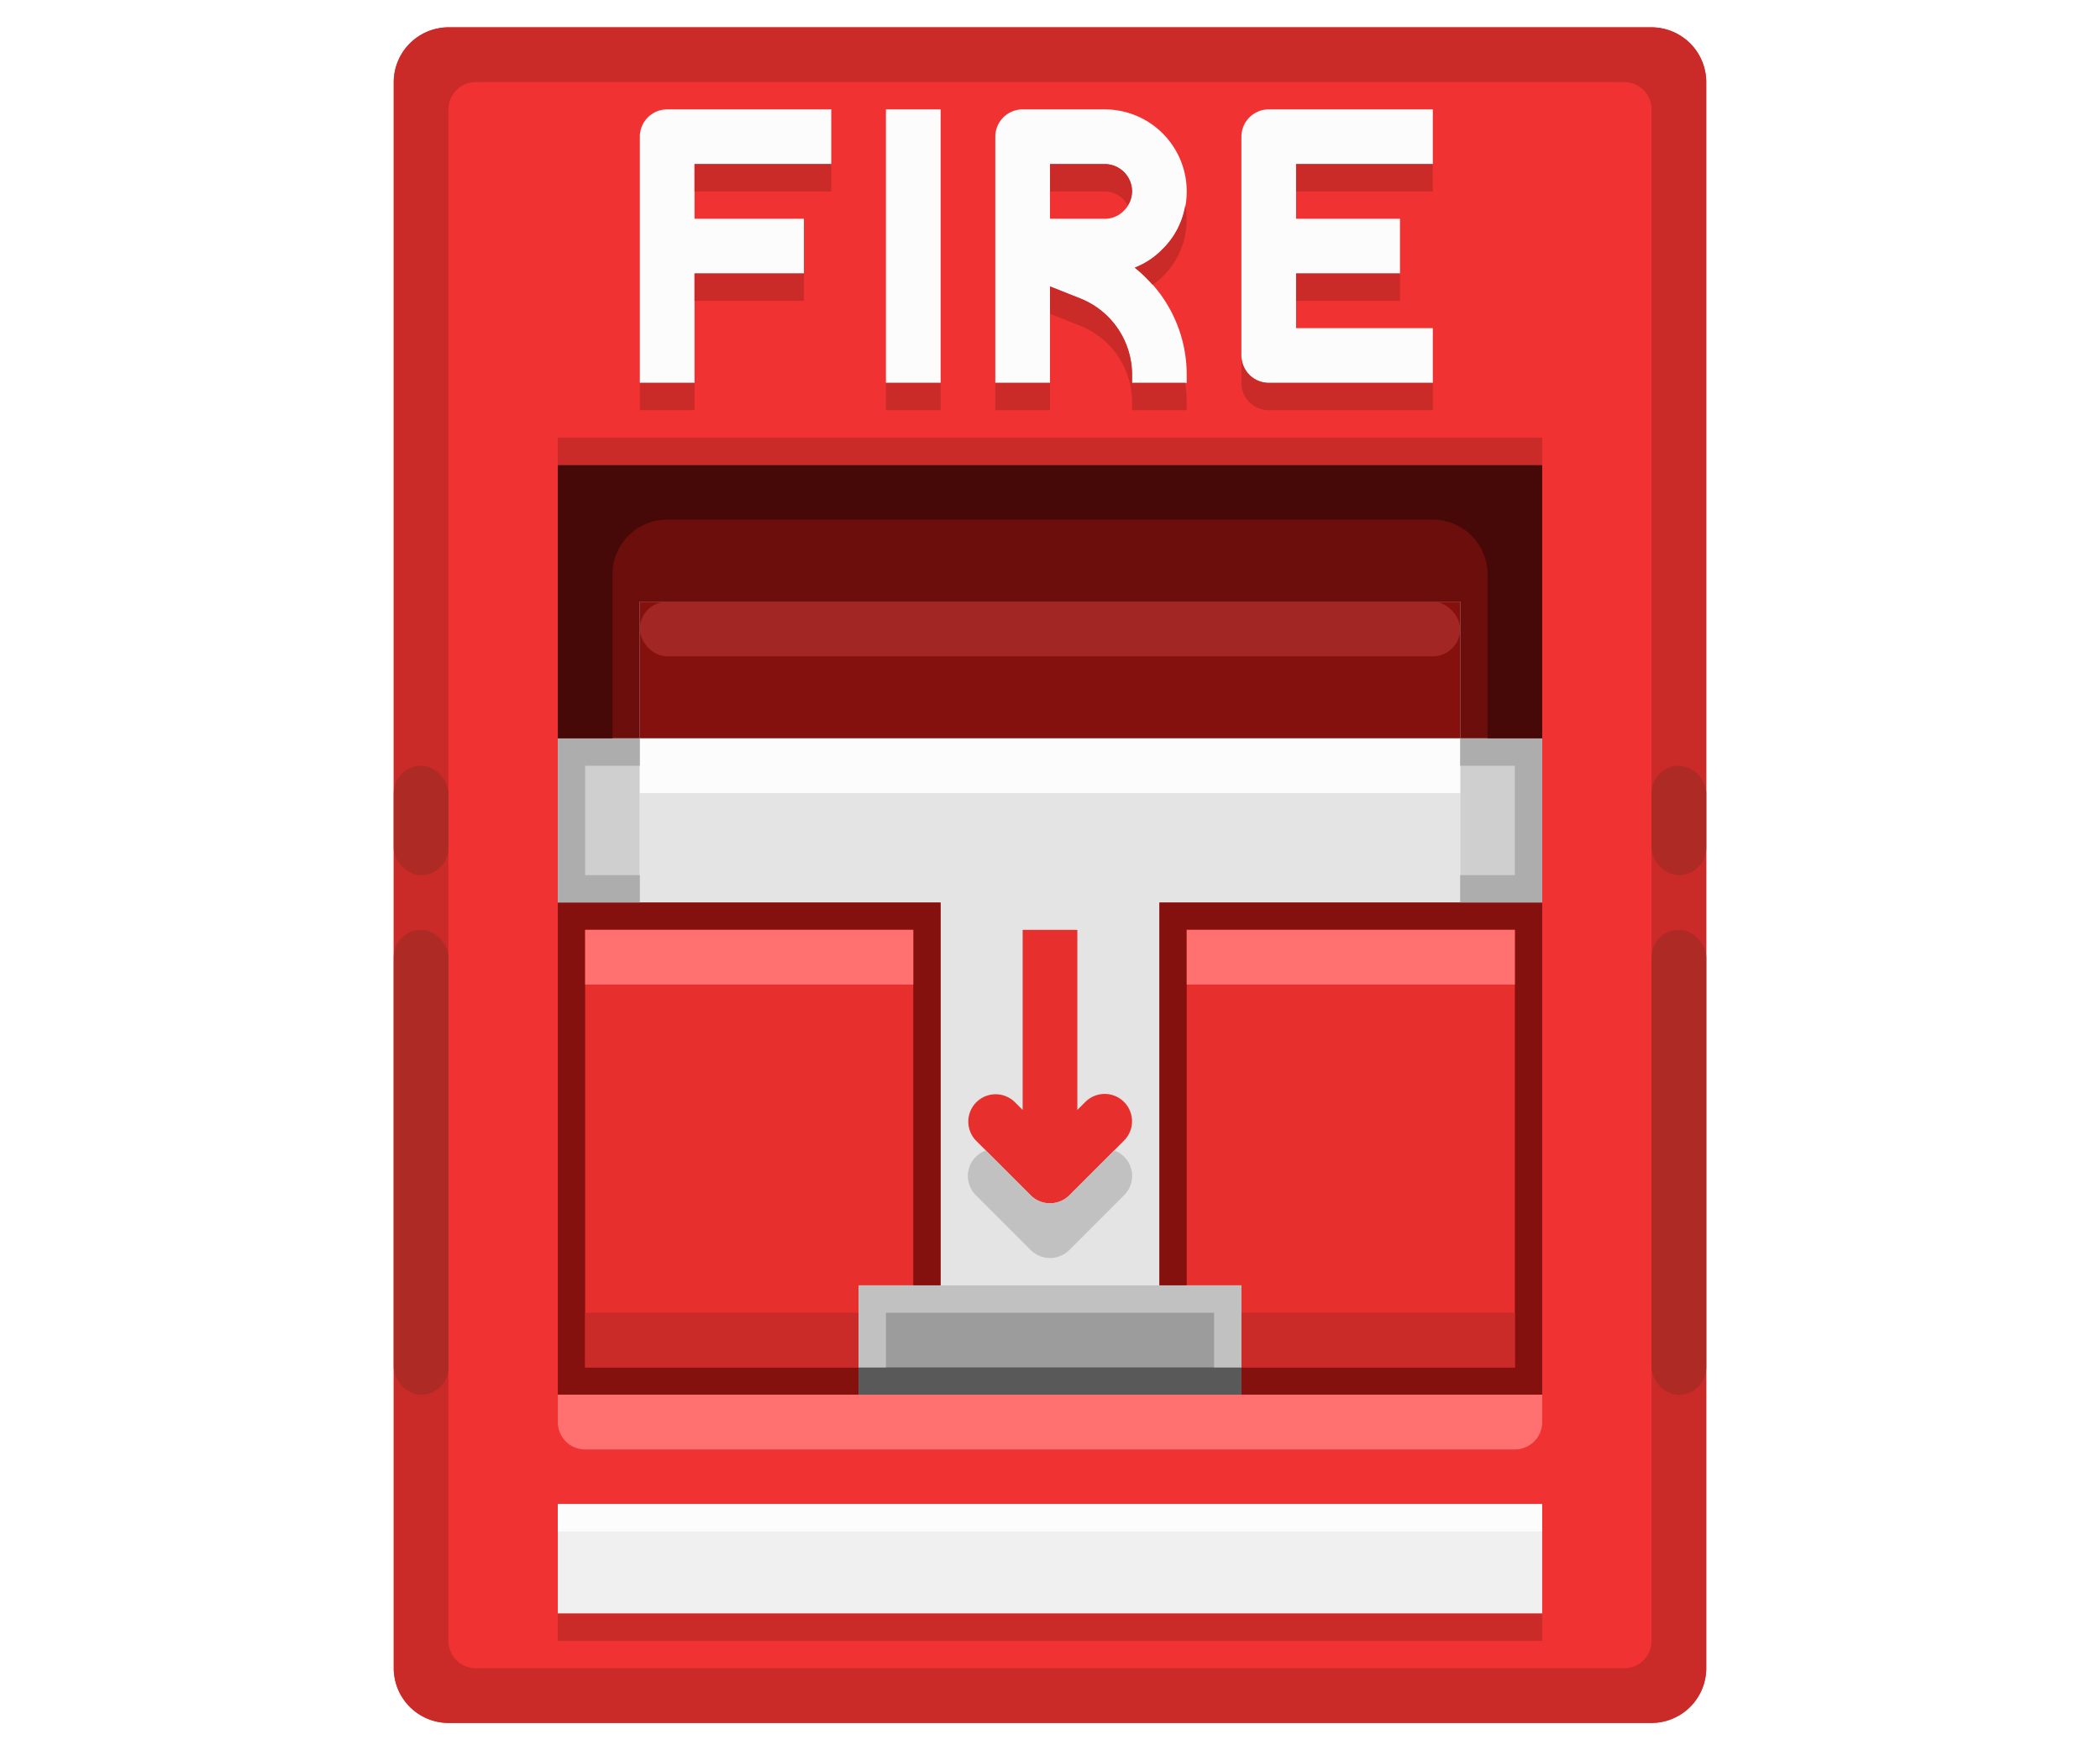 <svg
  height="20px"
  width="24px"
  viewBox="0 0 64 64"
  xmlns="http://www.w3.org/2000/svg">
  <g id="_07-firealarm" data-name="07-firealarm">
    <path d="m14 55h36v4h-36z" fill="#f0f0f0"/>
    <path d="m17 22h30v5h-30z" fill="#85110f"/>
    <path d="m28 33v14h-3v4h-11v-18h3z" fill="#e7302e"/>
    <path
      d="m54 1h-44a2.006 2.006 0 0 0 -2 2v58a2.006 2.006 0 0 0 2 2h44a2.006 2.006 0 0 0 2-2v-58a2.006 2.006 0 0 0 -2-2zm-4 58h-36v-4h36zm0-32v24h-36v-34h36z"
      fill="#f03332"/>
    <path d="m14 17v10h3v-5h30v5h3v-10z" fill="#6b0e0c"/>
    <path d="m47 33h-3-8v14h3v4h11v-18z" fill="#e7302e"/>
    <path d="m47 27h3v6h-3z" fill="#cfcfcf"/>
    <path d="m14 27h3v6h-3z" fill="#cfcfcf"/>
    <path d="m25 47v4h14v-4h-3-8z" fill="#9c9c9c"/>
    <path d="m47 33v-6h-30v6h11v14h8v-14z" fill="#e4e4e4"/>
    <path d="m25 50h14v1h-14z" fill="#595959"/>
    <path d="m16 27v-6a2 2 0 0 1 2-2h28a2 2 0 0 1 2 2v6h2v-10h-36v10z" fill="#470908"/>
    <rect fill="#a22623" height="2" rx="1" width="30" x="17" y="22"/>
    <path d="m27 47v-13h-12v16h10v1h-11v-18h14v14z" fill="#85110f"/>
    <path d="m37 47v-13h12v16h-10v1h11v-18h-14v14z" fill="#85110f"/>
    <path d="m14 51h36a0 0 0 0 1 0 0v1a1 1 0 0 1 -1 1h-34a1 1 0 0 1 -1-1v-1a0 0 0 0 1 0 0z" fill="#ff7170"/>
    <path d="m15 34h12v2h-12z" fill="#ff7170"/>
    <path d="m37 34h12v2h-12z" fill="#ff7170"/>
    <path d="m39 48h10v2h-10z" fill="#ca2a28"/>
    <path d="m15 48h10v2h-10z" fill="#ca2a28"/>
    <path d="m17 27h30v2h-30z" fill="#fcfcfc"/>
    <path d="m47 27h3v6h-3v-1h2v-4h-2z" fill="#adadad"/>
    <path d="m17 33h-3v-6h3v1h-2v4h2z" fill="#adadad"/>
    <path d="m26 50v-2h12v2h1v-3h-14v3z" fill="#c1c1c1"/>
    <path d="m14 59h36v1h-36z" fill="#ca2a28"/>
    <path d="m14 55h36v1h-36z" fill="#fcfcfc"/>
    <path
      d="m54 1h-44a2.006 2.006 0 0 0 -2 2v58a2.006 2.006 0 0 0 2 2h44a2.006 2.006 0 0 0 2-2v-58a2.006 2.006 0 0 0 -2-2zm0 59a1 1 0 0 1 -1 1h-42a1 1 0 0 1 -1-1v-56a1 1 0 0 1 1-1h42a1 1 0 0 1 1 1z"
      fill="#ca2a28"/>
    <path d="m14 16h36v1h-36z" fill="#ca2a28"/>
    <path d="m17 5v9h2v-4h4v-2h-4v-2h5v-2h-6a1 1 0 0 0 -1 1z" fill="#fcfcfc"/>
    <path d="m26 4h2v10h-2z" fill="#fcfcfc"/>
    <path
      d="m37 7a3 3 0 0 0 -3-3h-3a1 1 0 0 0 -1 1v9h2v-3.526l1.116.443a3 3 0 0 1 1.884 2.793v.29h2v-.29a4.984 4.984 0 0 0 -1.9-3.923 2.855 2.855 0 0 0 1-.661 2.944 2.944 0 0 0 .9-2.126zm-5-1h2a1 1 0 0 1 1 1 .974.974 0 0 1 -.306.712.957.957 0 0 1 -.694.288h-2z"
      fill="#fcfcfc"/>
    <path d="m46 6v-2h-6a1 1 0 0 0 -1 1v8a1 1 0 0 0 1 1h6v-2h-5v-2h3.8v-2h-3.8v-2z" fill="#fcfcfc"/>
    <g fill="#ca2a28">
      <path d="m34 6h-2v1h2a.986.986 0 0 1 .844.5.958.958 0 0 0 .156-.5 1 1 0 0 0 -1-1z"/>
      <path d="m17 14h2v1h-2z"/>
      <path d="m19 10h4v1h-4z"/>
      <path d="m19 6h5v1h-5z"/>
      <path d="m26 14h2v1h-2z"/>
      <path
        d="m35 13.71a3 3 0 0 0 -1.884-2.793l-1.116-.443v1l1.116.443a3 3 0 0 1 1.884 2.793v.29h2v-.29a5.049 5.049 0 0 0 -.056-.71h-1.944z"/>
      <path d="m30 14h2v1h-2z"/>
      <path
        d="m35.1 9.787a5.039 5.039 0 0 1 .652.629 2.721 2.721 0 0 0 .353-.29 2.878 2.878 0 0 0 .842-2.619 2.923 2.923 0 0 1 -.842 1.619 2.855 2.855 0 0 1 -1.005.661z"/>
      <path d="m41 6h5v1h-5z"/>
      <path d="m39 13v1a1 1 0 0 0 1 1h6v-1h-6a1 1 0 0 1 -1-1z"/>
      <path d="m41 10h3.8v1h-3.8z"/>
    </g>
    <path
      d="m34.707 40.293a1 1 0 0 0 -1.414 0l-.293.293v-6.586h-2v6.586l-.293-.293a1 1 0 0 0 -1.414 1.414l2 2a1 1 0 0 0 1.414 0l2-2a1 1 0 0 0 0-1.414z"
      fill="#e7302e"/>
    <path
      d="m34.347 42.067-1.64 1.64a1 1 0 0 1 -1.414 0l-1.64-1.64a.991.991 0 0 0 -.36 1.64l2 2a1 1 0 0 0 1.414 0l2-2a.991.991 0 0 0 -.36-1.64z"
      fill="#c1c1c1"/>
    <rect fill="#ae2a25" height="17" rx="1" width="2" x="54" y="34"/>
    <rect fill="#ae2a25" height="4" rx="1" width="2" x="54" y="28"/>
    <rect fill="#ae2a25" height="17" rx="1" width="2" x="8" y="34"/>
    <rect fill="#ae2a25" height="4" rx="1" width="2" x="8" y="28"/>
  </g>
</svg>
